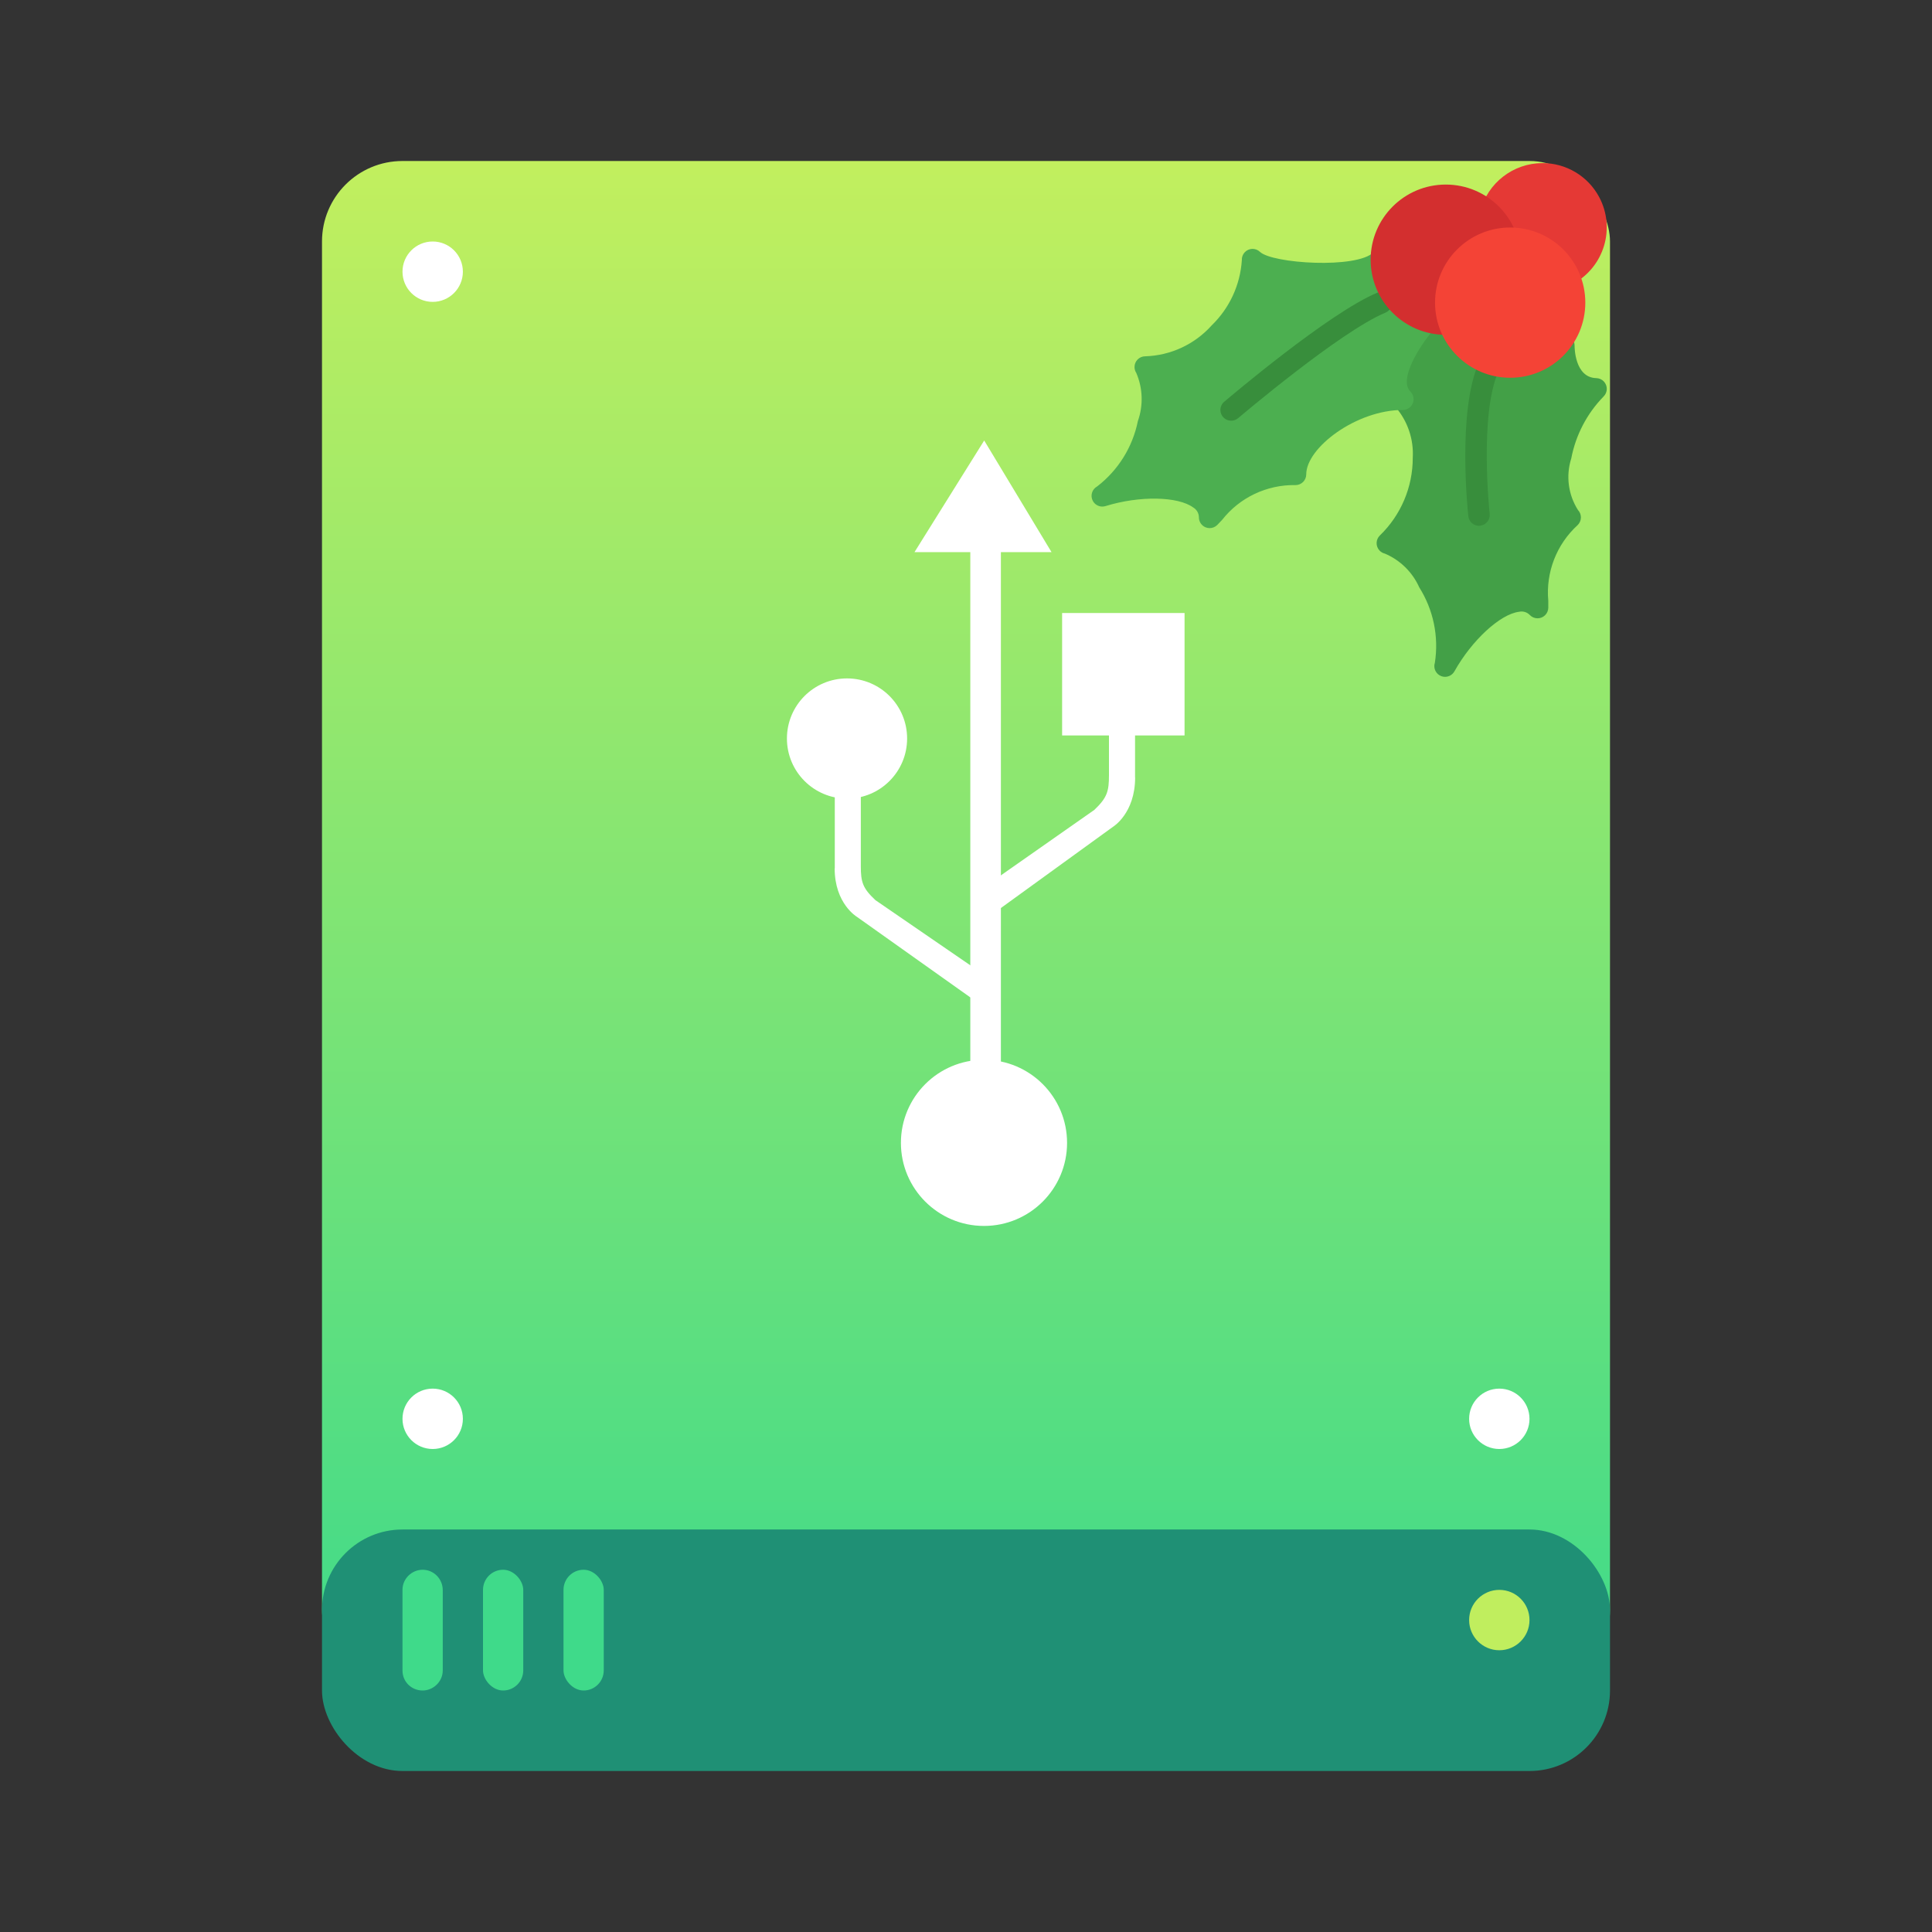 <?xml version="1.0" encoding="UTF-8" standalone="no"?>
<svg
   xmlns:dc="http://purl.org/dc/elements/1.1/"
   xmlns:cc="http://creativecommons.org/ns#"
   xmlns:rdf="http://www.w3.org/1999/02/22-rdf-syntax-ns#"
   xmlns:svg="http://www.w3.org/2000/svg"
   xmlns="http://www.w3.org/2000/svg"
   xmlns:sodipodi="http://sodipodi.sourceforge.net/DTD/sodipodi-0.dtd"
   xmlns:inkscape="http://www.inkscape.org/namespaces/inkscape"
   width="48px"
   height="48px"
   viewBox="0 0 48 48"
   version="1.1"
   id="svg46"
   sodipodi:docname="drive-harddisk-usb.svg"
   inkscape:version="0.92.3 (2405546, 2018-03-11)">
  <rect x="0" y="0" width="48" height="48" fill="#333333" stroke="none"/>
  <sodipodi:namedview
     pagecolor="#ffffff"
     bordercolor="#666666"
     borderopacity="1"
     objecttolerance="10"
     gridtolerance="10"
     guidetolerance="10"
     inkscape:pageopacity="0"
     inkscape:pageshadow="2"
     inkscape:window-width="711"
     inkscape:window-height="480"
     id="namedview48"
     showgrid="false"
     inkscape:measure-start="0,0"
     inkscape:measure-end="0,0"
     inkscape:zoom="9.8333333"
     inkscape:cx="38.277486"
     inkscape:cy="31.671634"
     inkscape:window-x="0"
     inkscape:window-y="0"
     inkscape:window-maximized="0"
     inkscape:current-layer="g1018" />
  <!-- Generator: Sketch 39.1 (31720) - http://www.bohemiancoding.com/sketch -->
  <title
     id="title2">drive-harddisk-usb-48px</title>
  <desc
     id="desc4">Created with Sketch.</desc>
  <defs
     id="defs11">
    <linearGradient
       x1="51.97%"
       y1="0%"
       x2="51.97%"
       y2="100%"
       id="linearGradient-1">
      <stop
         stop-color="#C2EF5E"
         offset="0%"
         id="stop6" />
      <stop
         stop-color="#3EDA8A"
         offset="100%"
         id="stop8" />
    </linearGradient>
  </defs>
  <g
     id="Page-1"
     stroke="none"
     stroke-width="1"
     fill="none"
     fill-rule="evenodd">
    <g
       id="drive-harddisk-usb-48px">
      <g
         id="Group"
         transform="translate(8, 4)">
        <rect
           id="Rectangle-11"
           fill="url(#linearGradient-1)"
           x="0"
           y="0"
           width="32"
           height="38"
           rx="2" />
        <circle
           id="Oval-7"
           fill="#FFFFFF"
           cx="29.25"
           cy="2.75"
           r="0.75" />
        <rect
           id="rect15"
           fill="#1F9075"
           transform="translate(16, 37) rotate(180) translate(-16, -37) "
           x="0"
           y="34"
           width="32"
           height="6"
           rx="2" />
        <circle
           id="circle17"
           fill="#FFFFFF"
           cx="2.75"
           cy="2.75"
           r="0.75" />
        <circle
           id="circle19"
           fill="#FFFFFF"
           cx="2.75"
           cy="31.25"
           r="0.75" />
        <circle
           id="circle21"
           fill="#FFFFFF"
           cx="29.25"
           cy="31.25"
           r="0.75" />
        <circle
           id="circle23"
           fill="#C0EE5E"
           cx="29.25"
           cy="36.25"
           r="0.75" />
        <path
           d="M2,35.495 C2,35.222 2.232,35 2.5,35 L2.5,35 C2.776,35 3,35.227 3,35.507 L3,36.178 L3,37.502 C3,37.777 2.768,38 2.5,38 L2.5,38 C2.224,38 2,37.784 2,37.505 L2,35.495 Z"
           id="Rectangle"
           fill="#3FDA8A" />
        <rect
           id="rect26"
           fill="#3FDA8A"
           x="4"
           y="35"
           width="1"
           height="3"
           rx="0.5" />
        <rect
           id="rect28"
           fill="#3FDA8A"
           x="6"
           y="35"
           width="1"
           height="3"
           rx="0.5" />
      </g>
      <g
         id="g42"
         transform="translate(19, 10)"
         fill="#FFFFFF">
        <circle
           id="Oval"
           cx="5.447"
           cy="18.394"
           r="2.064" />
        <polygon
           id="Shape"
           points="3.72 3.718 7.125 3.718 5.452 0.944" />
        <circle
           id="circle33"
           cx="2.044"
           cy="8.348"
           r="1.493" />
        <rect
           id="Rectangle-path"
           x="7.388"
           y="5.23"
           width="3.042"
           height="3.042" />
        <polygon
           id="polygon36"
           points="5.867 2.949 5.107 2.949 5.107 17.962 5.107 19.68 5.867 19.68" />
        <path
           d="M8.552,6.849 L8.552,9.262 C8.552,9.662 8.506,9.819 8.189,10.121 L5.447,12.042 L5.447,12.864 L8.65,10.543 C8.65,10.543 9.202,10.212 9.202,9.315 L9.2,9.315 L9.2,6.848 L8.552,6.848 L8.552,6.849 Z"
           id="path38" />
        <path
           d="M2.387,9.157 L2.387,11.522 C2.387,11.914 2.433,12.068 2.75,12.364 L5.492,14.247 L5.492,15.053 L2.289,12.778 C2.289,12.778 1.737,12.453 1.737,11.575 L1.74,11.575 L1.74,9.158 L2.387,9.158 L2.387,9.157 Z"
           id="path40" />
      </g>
    </g>
  </g>
  <g
     id="g1018"
     transform="matrix(0.025,0,0,0.025,27.325,4.342)"
     style="stroke-width:40.409">
    <path
       id="path942"
       d="m 500.49,220.488 c 4.267,-4.062 4.433,-10.814 0.371,-15.08 -1.953,-2.052 -4.643,-3.242 -7.475,-3.309 -21.589,-0.512 -21.589,-30.955 -21.589,-32.213 0.046,-3.935 -2.077,-7.576 -5.525,-9.472 l -103.104,-56.747 c -3.813,-2.11 -8.526,-1.687 -11.904,1.067 l -82.645,67.392 c -4.11,3.364 -5.12,9.239 -2.368,13.781 l 25.771,42.667 c 0.482,0.783 1.063,1.5 1.728,2.133 12.109,13.958 18.294,32.09 17.237,50.539 0.05,29.076 -11.725,56.922 -32.619,77.141 -4.266,4.062 -4.432,10.814 -0.37,15.08 1.433,1.505 3.274,2.559 5.298,3.032 15.201,6.461 27.395,18.434 34.133,33.515 14.051,22.273 19.567,48.878 15.531,74.901 -1.866,5.588 1.151,11.63 6.738,13.496 4.881,1.63 10.231,-0.457 12.718,-4.963 17.237,-30.805 45.419,-56.811 64.192,-59.157 3.866,-0.868 7.906,0.336 10.667,3.179 4.062,4.267 10.814,4.433 15.08,0.371 2.052,-1.953 3.242,-4.643 3.309,-7.475 0,-2.133 0,-4.416 0,-6.997 -2.583,-28.224 8.183,-56.032 29.099,-75.157 4.271,-4.057 4.444,-10.809 0.387,-15.08 -0.001,-0.001 -0.002,-0.002 -0.003,-0.003 -9.698,-15.237 -12.136,-33.99 -6.656,-51.2 4.419,-23.172 15.546,-44.536 31.999,-61.441 z"
       style="fill:#43a047;stroke-width:40.409"
       inkscape:connector-curvature="0" />
    <path
       id="path944"
       d="m 329.418,140.318 c -3.649,-3.038 -8.866,-3.299 -12.8,-0.64 l -30.997,-46.528 c 0.491,-0.448 1.259,-0.747 1.728,-1.195 4.237,-4.092 4.355,-10.845 0.262,-15.083 -4.093,-4.238 -10.845,-4.355 -15.083,-0.262 -0.089,0.086 -0.176,0.173 -0.262,0.262 -16.939,16.939 -100.907,11.328 -113.067,-0.213 -4.234,-4.096 -10.987,-3.984 -15.083,0.249 -2.057,2.126 -3.138,5.01 -2.986,7.964 -1.579,24.527 -12.225,47.591 -29.867,64.704 -16.885,18.909 -40.794,30.054 -66.133,30.827 -5.891,0.003 -10.664,4.781 -10.662,10.672 10e-4,2.075 0.607,4.105 1.744,5.84 6.543,15.171 7.115,32.255 1.6,47.829 -5.193,25.812 -19.544,48.876 -40.405,64.939 -5.191,2.785 -7.142,9.251 -4.357,14.442 2.417,4.505 7.689,6.661 12.57,5.142 33.749,-10.432 72.064,-9.792 87.296,1.451 3.409,2.043 5.51,5.711 5.547,9.685 -0.034,4.348 2.574,8.281 6.592,9.941 1.291,0.538 2.676,0.813 4.075,0.811 2.831,0.005 5.548,-1.115 7.552,-3.115 1.451,-1.451 3.072,-3.179 4.843,-5.077 17.553,-22.314 44.553,-35.107 72.939,-34.56 5.891,0 10.667,-4.776 10.667,-10.667 0,-26.432 49.643,-64 96,-64 5.891,0.011 10.675,-4.757 10.686,-10.648 0.005,-2.84 -1.123,-5.565 -3.134,-7.571 -12.117,-12.117 9.493,-45.781 21.867,-60.16 3.838,-4.465 3.332,-11.198 -1.132,-15.039 z"
       style="fill:#4caf50;stroke-width:40.409"
       inkscape:connector-curvature="0" />
    <g
       id="g950"
       style="stroke-width:40.409"
       transform="translate(-8.219,-12.328)">
      <path
         id="path946"
         d="m 138.682,256.731 c -5.891,-0.011 -10.657,-4.796 -10.646,-10.687 0.006,-3.111 1.37,-6.064 3.734,-8.086 4.267,-3.605 104.064,-88.427 152.171,-108.416 5.467,-2.25 11.723,0.357 13.973,5.824 2.25,5.467 -0.357,11.723 -5.824,13.973 v 0 c -45.013,18.688 -145.472,104.064 -146.496,104.917 -1.938,1.617 -4.388,2.494 -6.912,2.475 z"
         style="fill:#388e3c;stroke-width:40.409"
         inkscape:connector-curvature="0" />
      <path
         id="path948"
         d="m 385.104,361.2 c -5.462,0.033 -10.066,-4.065 -10.667,-9.493 -0.448,-4.267 -11.115,-103.893 10.411,-152.619 1.99,-5.545 8.098,-8.426 13.643,-6.436 5.545,1.99 8.426,8.098 6.436,13.643 -0.163,0.455 -0.357,0.898 -0.58,1.326 -19.2,43.477 -8.811,140.672 -8.704,141.653 0.648,5.855 -3.573,11.127 -9.428,11.776 0,0 -10e-4,0 -10e-4,0 z"
         style="fill:#388e3c;stroke-width:40.409"
         inkscape:connector-curvature="0" />
    </g>
    <path
       id="path952"
       d="m 439.797,-11.597 c -28.977,0.092 -54.276,19.642 -61.675,47.659 -1.091,4.114 0.368,8.482 3.712,11.115 l 76.651,60.288 c 1.885,1.483 4.215,2.287 6.613,2.283 1.774,-0.005 3.52,-0.452 5.077,-1.301 31.046,-16.699 42.676,-55.404 25.977,-86.45 -11.152,-20.735 -32.812,-33.647 -56.355,-33.594 z"
       style="fill:#e53935;stroke-width:40.409"
       inkscape:connector-curvature="0" />
    <circle
       id="circle954"
       r="74.667"
       cy="84.403"
       cx="343.797"
       style="fill:#d32f2f;stroke-width:40.409" />
    <circle
       id="circle956"
       r="74.667"
       cy="127.07"
       cx="407.797"
       style="fill:#f44336;stroke-width:40.409" />
    <g
       id="g958"
       style="stroke-width:40.409" />
    <g
       id="g960"
       style="stroke-width:40.409" />
    <g
       id="g962"
       style="stroke-width:40.409" />
    <g
       id="g964"
       style="stroke-width:40.409" />
    <g
       id="g966"
       style="stroke-width:40.409" />
    <g
       id="g968"
       style="stroke-width:40.409" />
    <g
       id="g970"
       style="stroke-width:40.409" />
    <g
       id="g972"
       style="stroke-width:40.409" />
    <g
       id="g974"
       style="stroke-width:40.409" />
    <g
       id="g976"
       style="stroke-width:40.409" />
    <g
       id="g978"
       style="stroke-width:40.409" />
    <g
       id="g980"
       style="stroke-width:40.409" />
    <g
       id="g982"
       style="stroke-width:40.409" />
    <g
       id="g984"
       style="stroke-width:40.409" />
    <g
       id="g986"
       style="stroke-width:40.409" />
  </g>
</svg>
